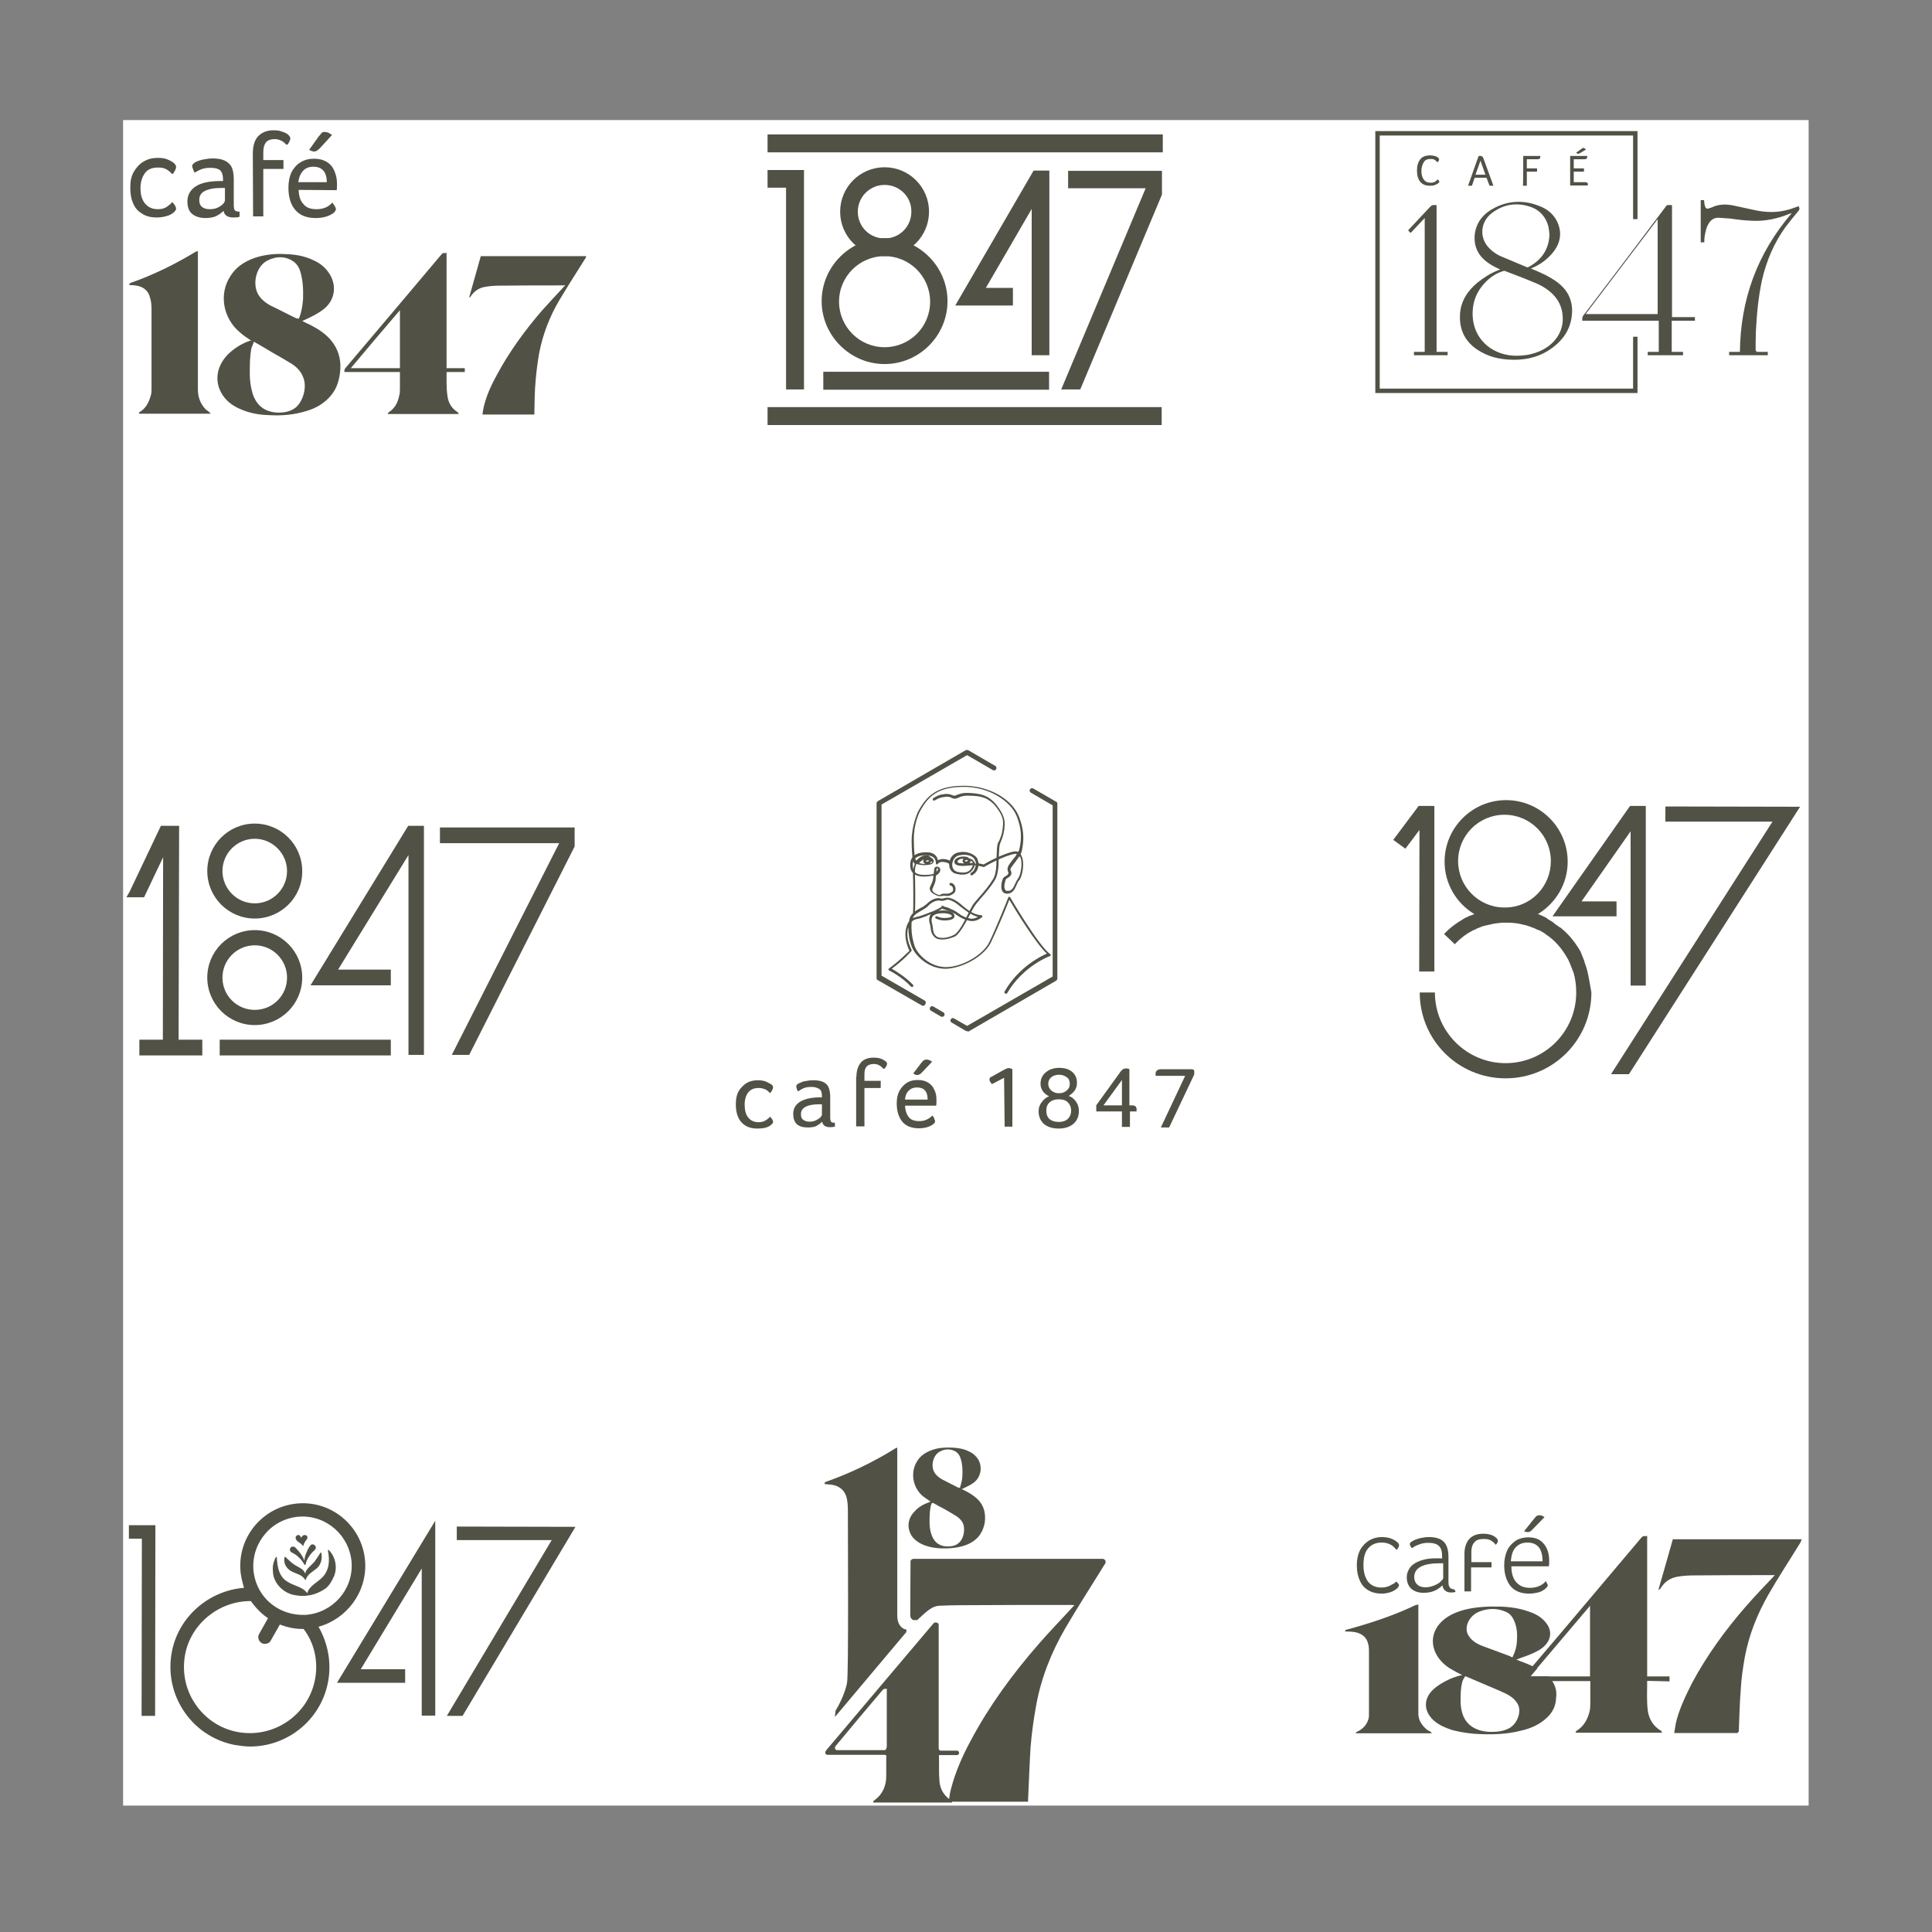 <?xml version="1.0" encoding="utf-8"?>
<!-- Generator: Adobe Illustrator 26.4.0, SVG Export Plug-In . SVG Version: 6.00 Build 0)  -->
<svg version="1.1" id="a" xmlns="http://www.w3.org/2000/svg" xmlns:xlink="http://www.w3.org/1999/xlink" x="0px" y="0px"
	 viewBox="0 0 700 700" style="enable-background:new 0 0 700 700;" xml:space="preserve">
<rect x="0" y="0" width="700" height="700" fill="#808080" stroke="none"/>
<style type="text/css">
	.st0{fill:#FFFFFF;}
	.st1{fill:#525146;}
</style>
<rect x="44.6" y="43.5" class="st0" width="610.7" height="610.7"/>
<g>
	<path class="st1" d="M585.7,332.1v-5.5H573l17.8-25.4v55.9h5.5V292h-5.7L562.5,332h23.2V332.1z M514.2,352h5.5v-60h-5.7l-9.2,12.3
		l4.4,3.2l5.1-6.8L514.2,352L514.2,352z M575,351.3C575,351.3,574.9,351.3,575,351.3c-0.3-0.9-0.6-1.9-0.9-2.7
		c0-0.1-0.1-0.2-0.1-0.5c-0.3-0.7-0.6-1.5-0.9-2.2c-0.1-0.2-0.2-0.6-0.3-0.8c-0.3-0.6-0.6-1.2-0.9-1.6c-0.3-0.5-0.7-1-1-1.5
		c-0.2-0.2-0.3-0.6-0.6-0.8c-0.5-0.7-1-1.3-1.6-2c-0.1-0.1-0.2-0.2-0.3-0.3c-0.5-0.6-1-1-1.5-1.5c-0.2-0.2-0.5-0.5-0.7-0.6
		c-0.3-0.3-0.7-0.7-1.2-0.9c-0.5-0.3-0.9-0.7-1.4-1c-0.2-0.2-0.5-0.3-0.7-0.6c-0.7-0.5-1.4-0.9-2.1-1.3c-0.1,0-0.2-0.1-0.2-0.2
		c0,0-0.1,0-0.1-0.1c-0.8-0.5-1.6-0.8-2.4-1.2c-0.1,0-0.2-0.1-0.3-0.1c-0.2-0.1-0.3-0.1-0.6-0.2c6.4-3.9,10.8-10.9,10.8-19
		c0-12.3-10-22.3-22.3-22.3c-12.3,0-22.3,10-22.3,22.3c0,8,4.3,15.1,10.8,19c-0.2,0.1-0.6,0.2-0.8,0.3c-0.2,0.1-0.3,0.2-0.6,0.2
		c-0.5,0.2-0.8,0.3-1.3,0.6c-0.2,0.1-0.5,0.2-0.7,0.3c-0.2,0.1-0.6,0.3-0.8,0.5l0,0c-2.6,1.5-4.8,3.2-6.8,5.3l3.9,3.7
		c1.9-2,3.9-3.6,6.4-4.9c0.1-0.1,0.3-0.2,0.5-0.2c0.3-0.2,0.7-0.3,1.2-0.6c0.1-0.1,0.2-0.1,0.5-0.2c0.3-0.1,0.8-0.3,1.2-0.5
		c0.1,0,0.2-0.1,0.3-0.1c0.3-0.1,0.8-0.2,1.2-0.3c0.1,0,0.3-0.1,0.5-0.1c0.7-0.2,1.5-0.3,2.2-0.5c0.2,0,0.3-0.1,0.6-0.1
		c0.6-0.1,1-0.1,1.6-0.2c0.2,0,0.5,0,0.8-0.1c0.5,0,0.9,0,1.4,0c0.1,0,0.2,0,0.3,0s0.2,0,0.3,0c0.7,0,1.5,0,2.2,0.1l0,0
		c1.6,0.1,3.2,0.5,4.8,0.9c0.1,0,0.2,0,0.2,0.1c0.6,0.2,1.2,0.3,1.7,0.6c0.2,0.1,0.5,0.1,0.7,0.2c0.5,0.2,0.9,0.5,1.5,0.7
		c0.2,0.1,0.5,0.2,0.8,0.3c0.6,0.3,1.2,0.7,1.7,1c0.1,0.1,0.2,0.1,0.2,0.2c3.4,2.2,6,5.2,8,8.8c0.1,0.1,0.1,0.2,0.2,0.3
		c0.2,0.5,0.5,1,0.7,1.5c0.1,0.2,0.2,0.6,0.3,0.8c0.1,0.3,0.3,0.8,0.5,1.2c0.1,0.5,0.3,0.8,0.5,1.3c0.7,2.3,1,4.8,1,7.3
		c0,14.2-11.5,25.6-25.6,25.6s-25.6-11.5-25.6-25.6h-5.5c0,17.2,13.9,31.1,31.1,31.1s31.1-13.9,31.1-31.1
		C576.1,356.9,575.7,354.1,575,351.3L575,351.3L575,351.3z M545.9,328.8c-0.2,0-0.5,0-0.6,0h-0.1c-0.1,0-0.3,0-0.5,0
		c-9.1-0.2-16.4-7.7-16.4-16.8c0-9.3,7.5-16.8,16.8-16.8c9.3,0,16.8,7.5,16.8,16.8C561.9,321.1,554.8,328.5,545.9,328.8L545.9,328.8
		z M603.4,292.2v5.5h38.8l-58.5,91.5h6.5l62-96.9L603.4,292.2L603.4,292.2z"/>
</g>
<g>
	<rect x="79.6" y="376.7" class="st1" width="62" height="5.7"/>
	<rect x="50.5" y="376.7" class="st1" width="22.8" height="5.7"/>
	<path class="st1" d="M92.3,371.4c-9.5,0-17.2-7.7-17.2-17.2s7.7-17.2,17.2-17.2s17.2,7.7,17.2,17.2S101.8,371.4,92.3,371.4z
		 M92.3,342.5c-6.4,0-11.7,5.2-11.7,11.7s5.2,11.7,11.7,11.7s11.7-5.2,11.7-11.7S98.7,342.5,92.3,342.5z"/>
	<path class="st1" d="M92.3,332.8c-9.5,0-17.2-7.7-17.2-17.2c0-9.5,7.7-17.2,17.2-17.2s17.2,7.7,17.2,17.2
		C109.6,325.1,101.8,332.8,92.3,332.8z M92.3,303.9c-6.4,0-11.7,5.2-11.7,11.7c0,6.4,5.2,11.7,11.7,11.7S104,322,104,315.6
		C104,309.2,98.7,303.9,92.3,303.9z"/>
	<polygon class="st1" points="58.3,299.2 47,323 45.8,325.1 52.2,325.1 59.1,310.6 59,381.2 64.7,381.2 64.9,299.2 	"/>
	<polygon class="st1" points="163.7,382.2 170,382.2 208.2,306.7 208.2,299.8 159.4,299.8 159.4,305.5 202.6,305.5 	"/>
	<polygon class="st1" points="141.6,351.3 122.5,351.3 148,309.8 148,382.2 153.6,382.2 153.6,299.2 147.9,299.2 112.5,357 
		141.6,357 	"/>
</g>
<g>
	<g>
		<g>
			<path class="st1" d="M278.9,396c-0.6-0.7-1.2-1.2-1.9-1.4c-0.7-0.3-1.4-0.4-2.2-0.4c-1.7,0-2.9,0.6-3.7,1.6
				c-0.8,1-1.3,2.6-1.3,4.4c0,2,0.4,3.6,1.3,4.7c0.9,1.1,2.1,1.7,3.8,1.7c1.1,0,2.1-0.3,3-1c0.4-0.3,0.9-0.7,1.1-1
				c0.8,0.8,1.1,1.4,1.1,1.9c0,0.3-0.2,0.7-0.8,1.1c-0.4,0.4-1.2,0.8-2,1c-0.8,0.2-1.9,0.3-2.9,0.3c-1.6,0-3-0.3-4.2-1
				c-1.2-0.7-2.1-1.7-2.7-3c-0.6-1.3-0.9-2.9-0.9-4.8s0.3-3.4,1-4.7c0.7-1.2,1.7-2.2,2.9-3c1.2-0.7,2.6-1,4-1c1,0,2,0.1,2.8,0.4
				c0.8,0.3,1.4,0.7,2,1s0.8,0.8,0.8,1.2s-0.3,1.1-0.9,1.9L278.9,396L278.9,396z"/>
			<path class="st1" d="M289.1,395.5c-0.2-0.3-0.3-0.7-0.4-1c-0.1-0.3-0.2-0.7-0.2-0.9c0-0.4,0.3-0.8,1-1.1c0.7-0.3,1.4-0.7,2.3-0.8
				c1-0.2,1.9-0.3,2.8-0.3c2.2,0,3.8,0.4,4.8,1.4c1,0.9,1.4,2.6,1.4,4.8v6.9c0,0.7,0,1.1,0.1,1.4c0.1,0.3,0.2,0.6,0.4,0.7
				s0.6,0.2,1.2,0.2v1.4c-0.4,0.1-1.1,0.2-1.7,0.2c-1.8,0-2.7-0.7-2.9-2c-0.8,0.8-1.6,1.3-2.4,1.7c-0.9,0.3-1.8,0.4-2.9,0.4
				c-1.7,0-3-0.4-3.9-1.2c-0.9-0.9-1.3-2.1-1.3-3.7c0-1.9,0.8-3.3,2.3-4.3s3.8-1.6,6.7-1.7c0.7,0,1.2,0,1.4,0v-0.6
				c0-1.2-0.3-2-0.9-2.4c-0.6-0.4-1.6-0.8-2.8-0.8c-0.9,0-1.8,0.1-2.4,0.3c-0.8,0.2-1.6,0.7-2.3,1.2H289.1L289.1,395.5z
				 M297.8,400.1h-1c-2.1,0-3.8,0.3-4.9,0.9s-1.7,1.4-1.7,2.7c0,0.9,0.2,1.6,0.8,2c0.6,0.4,1.2,0.7,2.2,0.7c0.8,0,1.6-0.1,2.2-0.4
				c0.7-0.3,1.3-0.7,1.7-1c0.4-0.4,0.7-0.8,0.7-1.1L297.8,400.1L297.8,400.1z"/>
			<path class="st1" d="M310.3,390.1c0-2.2,0.6-3.9,1.6-5.1c1-1.2,2.6-1.8,4.6-1.8c0.9,0,1.8,0.1,2.4,0.3c0.8,0.2,1.3,0.6,1.8,0.9
				s0.7,0.8,0.7,1c0,0.4-0.3,1.1-0.9,1.8H320c-0.9-1.1-2-1.7-3.4-1.7c-1.1,0-2,0.3-2.6,0.9c-0.6,0.7-0.8,1.6-0.8,2.9v2.3h5.9v2.6
				h-5.9v13.9h-3v-18H310.3z"/>
			<path class="st1" d="M327.9,400.6c0.1,1.8,0.6,3.2,1.4,4.2s2.1,1.4,3.8,1.4c1.9,0,3.4-0.7,4.7-2c0.3,0.3,0.6,0.7,0.7,1.1
				c0.1,0.4,0.3,0.7,0.3,0.9c0,0.4-0.2,0.8-0.8,1.2c-1.2,0.9-3,1.4-5.1,1.4c-2.6,0-4.6-0.8-5.9-2.3s-2.1-3.8-2.1-6.7
				c0-1.8,0.3-3.3,1-4.6c0.7-1.2,1.6-2.2,2.7-2.9c1.1-0.7,2.4-1,3.9-1s2.7,0.3,3.7,0.9s1.8,1.4,2.3,2.6c0.6,1.1,0.8,2.3,0.8,3.8
				c0,0.9,0,1.6-0.1,2L327.9,400.6L327.9,400.6z M336.1,398.4c0-3-1.3-4.4-3.9-4.4c-1.2,0-2.2,0.4-3,1.2c-0.8,0.8-1.2,1.9-1.3,3.2
				H336.1z M333.8,385.1c0.3-0.4,0.7-0.8,1-1c0.2-0.1,0.6-0.2,0.9-0.2s0.7,0.1,1,0.2c0.3,0.1,0.7,0.3,1,0.6l-3.6,3.8
				c-0.6,0.7-1.2,1-1.8,1c-0.4,0-1-0.2-1.4-0.6L333.8,385.1L333.8,385.1z"/>
			<path class="st1" d="M363.8,390.5l-4.4,2.3c-0.6-0.7-0.9-1.2-0.9-1.7c0-0.2,0.1-0.4,0.2-0.6s0.3-0.3,0.6-0.4l4.1-2.3
				c0.8-0.4,1.4-0.8,2-0.8c0.2,0,0.6,0,0.8,0.1c0.2,0.1,0.4,0.2,0.6,0.3v20.8h-2.8L363.8,390.5L363.8,390.5z"/>
			<path class="st1" d="M377.8,395.3c-0.6-0.9-0.8-1.8-0.8-2.7c0-1.1,0.3-2.1,0.9-3s1.4-1.4,2.4-2c1-0.4,2.1-0.7,3.3-0.7
				c2,0,3.6,0.4,4.8,1.4c1.2,1,1.8,2.3,1.8,4c0,1-0.2,1.9-0.8,2.8c-0.6,0.8-1.3,1.4-2.2,2c1.1,0.3,2,1.1,2.7,2.1s1,2.1,1,3.3
				c0,2-0.7,3.6-2,4.7c-1.3,1.1-3.1,1.7-5.3,1.7c-2.3,0-4.1-0.6-5.4-1.7c-1.2-1.1-1.9-2.6-1.9-4.6c0-1.1,0.3-2.2,1.1-3.2
				c0.7-1,1.6-1.8,2.7-2.2C379.1,396.7,378.3,396.1,377.8,395.3L377.8,395.3z M380.3,405.5c0.9,0.7,2,1,3.3,1c1.3,0,2.4-0.3,3.3-1.1
				c0.8-0.8,1.2-1.8,1.2-3c0-1.2-0.4-2.2-1.2-3c-0.8-0.8-1.9-1.1-3.3-1.1c-1.3,0-2.4,0.3-3.3,1.1c-0.9,0.8-1.2,1.8-1.2,3
				C379.1,403.9,379.6,404.9,380.3,405.5L380.3,405.5z M380.9,395.1c0.8,0.7,1.7,1,2.8,1s2-0.3,2.8-1c0.8-0.7,1.1-1.4,1.1-2.4
				c0-1-0.3-1.9-1.1-2.4c-0.8-0.6-1.7-0.9-2.8-0.9s-2.1,0.3-2.8,0.9s-1.1,1.4-1.1,2.4C379.8,393.5,380.1,394.4,380.9,395.1
				L380.9,395.1z"/>
			<path class="st1" d="M397.1,400.6l8.6-11.9c0.4-0.7,0.9-1.1,1.2-1.3c0.3-0.2,0.7-0.3,1.1-0.3s0.9,0.1,1.2,0.3v13.1h1
				c1,0,1.6,0.4,1.6,1.4c0,0.1,0,0.2,0,0.3c0,0.1,0,0.2,0,0.3v0.1v0.1h-2.4v5.6h-2.9v-5.6h-9.3V400.6L397.1,400.6z M406.5,400.5
				v-9.2l-6.7,9.2H406.5z"/>
			<path class="st1" d="M429.4,389.8h-10.7v-0.1v-0.1c0-0.1,0-0.3,0-0.6c0-0.6,0.2-1,0.6-1.2c0.3-0.3,0.8-0.4,1.4-0.4h10.8
				c0.4,0,0.8,0.1,1,0.2c0.2,0.1,0.2,0.4,0.2,0.9v0.8l-9.1,19.2h-3L429.4,389.8L429.4,389.8z"/>
		</g>
		<path class="st1" d="M331.2,331L331.2,331c-0.3,0-0.4-0.2-0.4-0.4c0.2-1.8,0.1-11.3,0-13.3c-0.1-2.1,0.4-3.6,0.4-3.6s0,0,0-0.1
			c0.1-0.2,0.2-0.4,0.3-0.6c-0.3-0.2-0.6-0.6-0.6-0.9l0,0c-0.3-0.2-0.4-0.7-0.3-1.4c0-0.3-0.3-2.8-0.3-5.9c0-5.9,2.2-10.3,2.2-10.5
			c3.2-6,6.9-9.5,16.3-9.6c4.6-0.1,9.2,1.1,13.1,3.3c3.6,2.1,6.2,5,7.3,7.9c1.7,4.4,2,8,1,12.5c-0.1,0.3-0.2,0.7-0.4,1.1
			c0.1,0.1,0.2,0.3,0.3,0.6c1.3,2.4,0.3,7.6-0.8,8.8c-0.4,0.4-0.7,1.1-1,1.8c-0.6,1.4-1.3,3-3.3,3.1c-1,0-1.6-0.4-1.8-0.9
			c-0.9-1.3-0.1-4,0.2-4.6c0.2-0.4,0.7-0.7,1-0.9c0.3-0.2,0.7-0.3,0.9-0.8c0.1-0.2,0.1-0.3,0-0.7c-0.2-0.3-0.4-0.9-0.1-1.8
			c0.2-0.7,1-1.6,1.8-2.7c0.6-0.7,1.1-1.3,1.4-2c-0.2-0.1-0.6-0.1-0.9,0c-4,0.7-10.8,4.6-10.9,4.7c-0.1,0.1-0.2,0.1-0.3,0
			c0,0-0.8-0.2-1.8-0.4c0,0.2-0.1,0.3-0.1,0.6c-0.3,1.2-1,2.1-2.1,2.8c-0.2,0.1-0.4,0-0.7-0.1c-0.1-0.2,0-0.4,0.1-0.7
			c0.9-0.4,1.4-1.2,1.7-2.2c0-0.2,0.1-0.3,0.1-0.6c-0.1,0-0.2,0-0.3-0.1c0,0.2-0.1,0.4-0.2,0.7c0,0.1-0.1,0.1-0.1,0.2
			c-0.6,1.1-1.9,3.4-6.4,2.3c-1.6-0.3-2.6-1.7-2.6-3.4c0-1.8,1.1-3.9,3.2-4.3c3.2-0.8,5.9,0.6,6.9,2c0.2,0.4,0.4,1.1,0.6,1.9
			c0.8,0.2,1.4,0.3,1.8,0.4c1.1-0.7,7.2-4,11-4.7c0.6-0.1,1.1,0,1.6,0.1c0.1-0.2,0.2-0.6,0.3-0.8c1-4.3,0.8-7.6-0.9-12
			c-2-5.3-9.9-10.9-19.6-10.7c-9,0.1-12.5,3.3-15.6,9.1c0,0-2.2,4.3-2.1,10.1c0,3.2,0.3,5.8,0.3,5.8v0.1c0,0.4,0,0.6,0,0.7h0.1
			c0.1,0.1,0.2,0.2,0.2,0.3c0,0.2,0.1,0.4,0.3,0.6c1-1.1,2.3-2,3.8-1.9c0.7,0.1,1.1,0.3,1.3,0.7c0.7,0.3,1.2,0.8,1.2,1.3
			c0,0.3,0,1-1.2,1.3c-1.7,0.4-3.7,0.3-5-0.2c-0.1,0.2-0.2,0.3-0.3,0.6c-0.1,0.2-0.4,1.4-0.3,3.2c0.1,2,0.2,11.6,0,13.5
			C331.6,330.9,331.4,331,331.2,331L331.2,331z M369.3,310.3c-0.4,0.7-1,1.3-1.4,2c-0.8,0.9-1.4,1.9-1.7,2.3c-0.2,0.6-0.1,0.8,0.1,1
			c0.1,0.3,0.3,0.8,0,1.4c-0.3,0.6-0.9,0.9-1.2,1.1c-0.3,0.2-0.6,0.3-0.7,0.6c-0.2,0.6-0.9,2.7-0.2,3.7c0.1,0.2,0.3,0.4,1,0.4
			c1.4,0,2-1.2,2.6-2.6c0.3-0.7,0.7-1.4,1.1-2c0.9-1,1.8-5.8,0.7-7.8C369.5,310.5,369.3,310.3,369.3,310.3L369.3,310.3z
			 M349.3,309.7c-0.6,0-1.1,0.1-1.7,0.2c-1.7,0.3-2.6,2-2.6,3.4c0,1.3,0.7,2.3,1.9,2.6c4,0.9,4.9-0.9,5.4-1.9c0-0.1,0.1-0.1,0.1-0.2
			c0.1-0.1,0.1-0.2,0.1-0.3c-0.1,0-0.1,0-0.2,0c-0.2,0-0.7,0-1.1,0.1c-2.1,0.2-5.1,0.4-5.4-1.1c-0.1-0.4,0.1-0.9,0.4-1.2
			c0.3-0.3,1.4-1.2,3.8-0.9c0.4,0.1,0.8,0.2,1.1,0.6c0.3,0.1,0.7,0.2,0.9,0.3c0.7,0.4,1.1,1,1.3,1.6c0.1,0,0.2,0,0.3,0.1
			c0-0.6-0.2-1-0.3-1.2C352.9,310.5,351.3,309.7,349.3,309.7L349.3,309.7z M333,312.7c0.7,0.2,1.6,0.4,2.4,0.3
			c-0.7-0.1-0.9-0.7-0.9-1.1c0-0.2,0.1-0.4,0.2-0.6C334.2,311.7,333.5,312.1,333,312.7z M337.4,312.1c0,0.1-0.1,0.2-0.2,0.3
			c-0.1,0.1-0.3,0.3-0.4,0.4c0.1,0,0.2-0.1,0.4-0.1c0.4-0.1,0.6-0.2,0.6-0.3C337.7,312.3,337.7,312.2,337.4,312.1L337.4,312.1z
			 M349.1,311.1c-1,0-1.7,0.3-2,0.7c-0.1,0.1-0.2,0.3-0.2,0.4c0.1,0.6,1.3,0.6,2.4,0.6c-0.2-0.2-0.4-0.4-0.6-0.8
			C348.8,311.7,348.9,311.3,349.1,311.1z M351.7,311.8c0,0.3-0.2,0.7-0.4,0.9h0.1c0.6,0,0.9-0.1,1.2-0.1c-0.2-0.3-0.6-0.6-0.8-0.7
			C351.8,311.9,351.7,311.9,351.7,311.8L351.7,311.8z M336.1,311.7c-0.3,0-0.6,0.2-0.6,0.4c0,0,0,0.1,0.1,0.1c0.3,0,0.7,0,0.9-0.2
			c0-0.1,0.1-0.1,0.1-0.2C336.5,311.7,336.3,311.7,336.1,311.7L336.1,311.7L336.1,311.7z M350.4,311.6c-0.2,0-0.6,0-0.7,0.1
			c-0.1,0-0.1,0.1-0.1,0.2s0.2,0.2,0.3,0.2c0.2,0.1,0.4,0,0.6-0.1c0.1-0.1,0.2-0.3,0.2-0.4C350.7,311.6,350.5,311.6,350.4,311.6z
			 M331.3,311.3L331.3,311.3L331.3,311.3z"/>
		<path class="st1" d="M341.4,340.4c-1.2,0-2.2-0.2-2.9-1c-1-1-1.2-2.1-1.3-3.2c-0.1-0.6-0.1-1-0.3-1.4c-0.4-1.3-0.3-2.3,0.1-3.2
			c0.7-1,1.9-1.6,3.8-1.7c3.4-0.3,4.9,0.9,5,1.8c0,0.3,0,0.7-0.2,0.9c-0.7,0.8-2.4,0.9-3.4,0.9c-1.9,0-3-0.7-3.1-0.7
			c-0.2-0.1-0.3-0.4-0.2-0.6c0.1-0.2,0.4-0.3,0.6-0.2c0,0,1,0.6,2.7,0.6c1.3,0,2.4-0.2,2.7-0.6c0-0.1,0.1-0.1,0-0.1
			c0-0.3-1.1-1.2-4-1c-1.6,0.1-2.7,0.6-3.1,1.3c-0.3,0.6-0.4,1.3-0.1,2.4c0.2,0.6,0.2,1.1,0.3,1.7c0.1,1,0.2,1.9,1.1,2.8
			c1.2,1.2,4.4,0.8,6.6-0.4c1.7-0.9,3.8-5,5.3-8.1c0.3-0.8,0.8-1.4,1.1-2.1c0.4-0.9,1.6-2.2,2.9-3.7c1.7-1.9,3.4-4,4.7-6.1
			c0.8-1.2,1.2-3.1,1.3-5.2l0,0c0-0.2,0-0.6,0-0.9c0.1-2.8,0.2-5.8,0.4-6.6c0.1-0.3,0.2-0.8,0.6-1.3c0.4-1,1-2.3,1.2-3.9
			c0-0.2,0-0.4,0.1-0.7c0.2-2.1,0.6-3.9-2.3-7.6c-3-3.9-6.2-4.1-9.6-4.2h-0.4c-1.9-0.1-2.9,0.3-3.7,0.7c-0.8,0.3-1.3,0.6-2.2,0.2
			c-1.2-0.6-1.8-0.7-3.8-0.3c-1.2,0.2-2.6,1.1-2.6,1.1c-0.2,0.1-0.4,0.1-0.7-0.1c-0.1-0.2-0.1-0.4,0.1-0.7c0.1,0,1.4-1,2.9-1.3
			c2.1-0.4,2.8-0.3,4.3,0.3c0.4,0.2,0.8,0.1,1.4-0.2c0.9-0.3,2-0.8,4.1-0.7h0.3c3.4,0.2,7,0.4,10.2,4.7c3.1,4,2.8,6.1,2.6,8.2
			c0,0.2,0,0.4-0.1,0.7c-0.2,1.7-0.8,3.1-1.2,4.1c-0.2,0.4-0.3,0.9-0.4,1.1c-0.2,0.8-0.3,4.6-0.4,6.3c0,0.4,0,0.8,0,1l0,0
			c-0.1,1.3-0.3,3.8-1.4,5.6c-1.3,2.1-3.1,4.3-4.8,6.2c-1.2,1.4-2.3,2.7-2.8,3.6c-0.3,0.6-0.7,1.3-1.1,2c-1.7,3.3-3.8,7.4-5.7,8.5
			C344.9,339.8,343.1,340.4,341.4,340.4L341.4,340.4z"/>
		<path class="st1" d="M364.3,360c-0.1,0-0.1,0-0.2-0.1c-0.2-0.1-0.3-0.4-0.1-0.7c5.1-8.8,13-12.7,15.3-13.7
			c-4-3.6-11.6-16.1-13.6-19.5c-1.2,3.1-4.9,11.9-6.7,15.5c-2.3,4.8-9.9,9.2-16.1,9.5c-6.2,0.2-11.3-4.6-12.6-8.1
			c-0.9-2.4-1.2-4.6-1.2-7c-0.6,1.9-0.6,4.7,1.2,8.3c0.1,0.1,0,0.3-0.1,0.4s-2.4,2.9-7.1,6.4c1.4,0.8,4.8,2.8,7.7,5.8
			c0.2,0.2,0.1,0.4,0,0.7c-0.2,0.2-0.4,0.1-0.7,0c-3.4-3.7-8-5.9-8-5.9c-0.1-0.1-0.2-0.2-0.2-0.3c0-0.1,0-0.3,0.2-0.4
			c4.2-3.1,6.7-5.8,7.4-6.4c-2.4-5.3-1.4-8.8-0.1-10.8c0.2-2.4,2.2-3.7,4.1-4.7c0.9-0.4,1.7-1,2.2-1.4c1.7-1.8,3.9-2.6,5.4-2
			c0.4,0,0.8-0.1,1.1-0.2c0.9-0.2,1.6-0.3,3.2,0.4c1.2,0.6,2.3,1.4,3.4,2.4c1.9,1.6,4,3.2,6.7,3.4c0.2,0,0.3,0.1,0.4,0.3
			c0.1,0.2,0,0.3-0.1,0.4c-0.1,0.1-2.1,1.9-4.6,1.3c-2-0.4-3.1-1.1-4.3-1.9c-0.8-0.6-1.6-1-2.6-1.4c-0.9-0.3-1.4-0.6-1.9-0.7
			c-0.2-0.1-0.4-0.1-0.7-0.2c-0.1-0.1-0.2-0.1-0.3-0.2c-0.6,0.4-2.2,1.3-3.7,1.9c-0.7,0.2-1.3,0.4-2,0.8c-1.2,0.4-2.3,0.9-3.2,1
			c-1.1,0.2-1.8,0.6-2.2,1.1c-0.2,3.3,0.1,5.7,1.1,8.8c1.1,3.2,5.9,7.8,11.7,7.6c5.9-0.2,13.2-4.6,15.3-9c2-4,6.4-14.8,6.9-16.2
			c0.1-0.2,0.2-0.3,0.3-0.3c0.2,0,0.3,0.1,0.4,0.2c0.1,0.2,10.3,17.6,14.5,20.6c0.1,0.1,0.2,0.2,0.2,0.4c0,0.1-0.1,0.3-0.3,0.3
			c-0.1,0-9.8,3.6-15.6,13.6C364.6,360,364.4,360,364.3,360L364.3,360z M341.2,328.1c0.2,0,0.4,0.1,0.6,0.2l0.1,0.1
			c0.2,0.1,0.3,0.1,0.7,0.2c0.4,0.1,1.1,0.3,2,0.8c1.1,0.4,2,1,2.8,1.6c1.1,0.8,2.1,1.4,4,1.8c1.1,0.2,2.1-0.1,2.9-0.6
			c-2.3-0.6-4.2-2.1-5.9-3.4c-1.1-0.9-2.2-1.8-3.3-2.3c-1.4-0.7-1.9-0.6-2.7-0.3c-0.3,0.1-0.8,0.2-1.3,0.2c-0.1,0-0.1,0-0.2,0
			c-1-0.4-3,0.1-4.6,1.8c-0.6,0.7-1.4,1.1-2.4,1.7c-1.3,0.8-2.7,1.4-3.2,2.8c0.6-0.3,1.2-0.4,1.8-0.6c0.8-0.1,1.9-0.6,3.1-1
			c0.7-0.2,1.3-0.6,2.1-0.8c1.6-0.6,3.2-1.6,3.6-1.8C341,328.1,341.1,328.1,341.2,328.1z"/>
		<path class="st1" d="M340.4,324.7c-0.6,0-1.1-0.3-1.7-0.6c-0.1-0.1-0.2-0.1-0.4-0.2c-1.2-0.7-1.8-1.8-1.2-2.8
			c0.3-0.7,0.9-1.8,1-2.8c0-0.1,0-0.6,0.1-1.1c-1.3,0.3-2.8,0.4-3.3,0.4c-2,0-3.2-0.4-4.1-1.3c-0.8-0.8-1.1-1.9-1-3.3
			c0.1-2.8,2.3-4.3,6.1-4.2c1.3,0,2.4,0.4,3.1,1.2c0.4,0.4,0.7,1,0.8,1.7c0.3-0.2,0.8-0.3,1.2-0.4c1-0.2,2.6,0.1,3.3,0.7
			c0.3,0.2,0.6,0.6,0.6,0.9c0,0.2-0.1,0.4-0.3,0.6c-0.2,0-0.4-0.1-0.6-0.3c0-0.1-0.1-0.2-0.2-0.3c-0.6-0.4-1.9-0.7-2.7-0.6
			c-0.9,0.1-1.4,0.8-1.4,0.8c-0.1,0.1-0.3,0.1-0.4,0.1c-0.2-0.1-0.2-0.2-0.2-0.4c0-0.8-0.2-1.3-0.6-1.9c-0.6-0.6-1.4-0.9-2.6-1
			c-1.9-0.1-5.1,0.2-5.2,3.3c0,1.2,0.2,2.1,0.8,2.8c0.7,0.7,1.8,1,3.4,1c1.3,0,2.6-0.1,3.4-0.4c0.1-0.7,0.1-1.3,0.2-1.8
			c0.1-0.4,0.4-0.8,0.9-0.8s1,0.2,1.2,0.7c0.1,0.2,0.3,1-0.6,1.9c-0.2,0.2-0.6,0.4-0.9,0.7c-0.1,0.8-0.1,1.4-0.1,1.6l0,0
			c-0.2,1.1-0.8,2.3-1.1,3c-0.3,0.7,0.1,1.3,0.8,1.7c0.1,0.1,0.2,0.1,0.4,0.2c0.8,0.4,1.2,0.7,1.7,0.3c0.7-0.4,1.3-0.3,1.9-0.3
			c0.1,0,0.2,0,0.3,0c0.4,0,1.1,0,2-0.7c0.3-0.2,0.4-0.7,0.3-1.2c0-0.2-0.2-0.9-1-1.1c-0.2-0.1-0.3-0.3-0.3-0.6
			c0-0.2,0.3-0.3,0.6-0.3c0.9,0.2,1.4,0.9,1.6,1.8c0.1,0.9-0.1,1.7-0.8,2.1c-0.9,0.7-1.7,0.9-2.6,0.8c-0.1,0-0.2,0-0.3,0
			c-0.4-0.1-0.9-0.1-1.2,0.1C341.1,324.6,340.8,324.7,340.4,324.7L340.4,324.7z M339.5,314.6L339.5,314.6c0,0-0.1,0-0.1,0.1
			c-0.1,0.3-0.1,0.7-0.1,1.1c0.1,0,0.1-0.1,0.2-0.2c0.3-0.3,0.4-0.7,0.3-0.9C339.8,314.6,339.7,314.6,339.5,314.6L339.5,314.6z"/>
		<path class="st1" d="M334.4,364.4c-0.1,0-0.3,0-0.4-0.1l-16-9.2c-0.3-0.1-0.4-0.4-0.4-0.8v-63.2c0-0.3,0.2-0.7,0.4-0.8l31.9-18.5
			c0.3-0.1,0.7-0.1,0.9,0l9.8,5.7c0.4,0.2,0.6,0.8,0.3,1.2c-0.2,0.4-0.8,0.6-1.2,0.3l-9.3-5.4l-31,17.9v62l15.6,9
			c0.4,0.2,0.6,0.8,0.3,1.2C335.1,364.3,334.8,364.4,334.4,364.4L334.4,364.4z"/>
		<path class="st1" d="M350.3,373.6c-0.1,0-0.3,0-0.4-0.1l-5.1-3c-0.4-0.2-0.6-0.8-0.3-1.2c0.2-0.4,0.8-0.6,1.2-0.3l4.7,2.7l31-17.9
			v-62l-7.9-4.6c-0.4-0.2-0.6-0.8-0.3-1.2c0.2-0.4,0.8-0.6,1.2-0.3l8.3,4.8c0.3,0.1,0.4,0.4,0.4,0.8v63.2c0,0.3-0.2,0.7-0.4,0.8
			l-31.9,18.5C350.7,373.6,350.5,373.6,350.3,373.6L350.3,373.6z"/>
		<path class="st1" d="M341.3,368.4c-0.1,0-0.3,0-0.4-0.1l-3.6-2.1c-0.4-0.2-0.6-0.8-0.3-1.2c0.2-0.4,0.8-0.6,1.2-0.3l3.6,2.1
			c0.4,0.2,0.6,0.8,0.3,1.2C342,368.3,341.7,368.4,341.3,368.4z"/>
	</g>
</g>
<g>
	<g>
		<path class="st1" d="M513.9,581.3v0.7c0,13,0,25.9,0,38.9c0,2.1,1,4,3,5.7c0.4,0.4,1,0.5,1.3,0.8c0.2,0.1,0.4,0.2,0.5,0.5
			l-0.1,0.1h-27.4c0.1-0.2,0.1-0.4,0.4-0.5c2.4-1.1,3.6-2.7,4.2-4.6c0.2-0.6,0.2-1.3,0.2-1.9c0-7.6,0-15.2,0-22.9
			c0-1.1-0.1-2.1-0.5-3.2c-0.7-2.1-2.7-3.5-5.8-3.7c-0.7,0-1.4-0.1-2.3-0.1c-0.1-0.4,0-0.5,0.4-0.6c8.8-2.4,17.3-5.2,25.2-9
			C513.3,581.6,513.5,581.4,513.9,581.3L513.9,581.3z"/>
		<path class="st1" d="M629.6,627.9h-23c0.2-1.2,0.4-2.4,0.6-3.6c1.2-5.1,3.5-9.8,5.8-14.4c5.4-10.1,12.1-19.3,19.6-27.9
			c3.2-3.7,6.5-7.1,9.9-10.7c0.1-0.2,0.4-0.4,0.6-0.6c-0.4,0-0.6,0-0.8,0c-9.4,0-18.9,0-28.3,0.1c-1.9,0-3.9,0.1-5.8,0.4
			c-2.9,0.4-5,1.8-6.5,4.2c-0.1,0.2-0.5,0.5-0.6,0.6c-0.1,0-0.1-0.1-0.2-0.1c1.8-6.1,3.5-12.3,5.2-18.2h46.7
			c-0.2,0.6-0.4,1.1-0.6,1.4c-3.8,6.2-7.9,12.4-11.5,18.7c-4,7-7,14.5-8.5,22.5c-0.7,3.9-1.3,8-1.5,12c-0.4,5-0.5,10.1-0.7,15.1
			C629.7,627.6,629.6,627.7,629.6,627.9L629.6,627.9z"/>
		<g>
			<path class="st1" d="M505.9,573c0.6,0.6,1,1,1,1.4c0,0.2-0.2,0.6-0.7,1.1c-0.7,0.6-1.5,1.1-2.5,1.4s-2,0.5-3.1,0.5
				c-1.8,0-3.5-0.4-4.8-1.2c-1.4-0.8-2.4-1.9-3.1-3.5c-0.7-1.5-1.1-3.3-1.1-5.6c0-2.1,0.4-3.9,1.2-5.5c0.8-1.5,1.9-2.6,3.3-3.5
				c1.4-0.8,3-1.2,4.5-1.2c2.3,0,4.2,0.6,5.6,1.8c0.5,0.4,0.7,0.8,0.7,1.2c0,0.4-0.2,0.8-0.7,1.5h-0.4c-1.2-1.7-3-2.5-5.2-2.5
				c-2.1,0-3.7,0.7-4.9,2.1c-1.2,1.4-1.7,3.5-1.7,6c0,2.6,0.6,4.6,1.7,6.1c1.2,1.4,2.7,2.1,4.9,2.1c1.4,0,2.7-0.4,3.9-1.2
				C505.1,573.8,505.4,573.5,505.9,573L505.9,573z"/>
			<path class="st1" d="M527.4,576.8c-0.6,0.1-1.1,0.2-1.5,0.2c-1,0-1.7-0.2-2.3-0.7c-0.6-0.5-0.8-1.1-1-1.9c-1.9,1.9-4,2.7-6.8,2.7
				c-1.9,0-3.3-0.5-4.4-1.4c-1.1-1-1.7-2.4-1.7-4.2c0-1.4,0.5-2.7,1.3-3.7c0.8-1,2.1-1.8,3.8-2.4c1.7-0.6,3.6-0.8,5.7-0.8
				c0.4,0,0.6,0,1,0c0.4,0,0.6,0,1,0.1v-1c0-1.7-0.4-2.9-1.2-3.6c-0.7-0.7-2-1.1-3.7-1.1c-1.1,0-2.1,0.1-3.2,0.5
				c-1,0.4-1.9,0.7-2.6,1.3h-0.4c-0.4-0.6-0.6-1-0.6-1.4c0-0.4,0.4-0.7,1.1-1.1c0.7-0.4,1.5-0.7,2.6-1c1.1-0.2,2.1-0.4,3.2-0.4
				c2.5,0,4.3,0.6,5.4,1.7c1.1,1.1,1.7,2.9,1.7,5.5v8.3c0,0.8,0,1.4,0.1,1.9s0.4,0.8,0.6,1.1c0.2,0.2,0.8,0.4,1.5,0.5L527.4,576.8
				L527.4,576.8z M522.8,566.4c-0.1,0-0.4,0-0.5,0h-0.6c-6.2,0-9.3,1.7-9.3,5c0,1.2,0.4,2.1,1.1,2.7c0.7,0.7,1.7,1,3,1
				c1.1,0,2-0.2,3-0.6s1.8-0.8,2.4-1.4c0.6-0.6,1-1,1-1.3V566.4L522.8,566.4z"/>
			<path class="st1" d="M542,559.8c-0.5-0.7-1.2-1.3-1.9-1.7c-0.7-0.4-1.5-0.5-2.5-0.5c-1.3,0-2.3,0.2-3,0.8
				c-0.7,0.6-1.2,1.4-1.4,2.6c-0.1,0.5-0.1,1.1-0.1,1.8v3.2h7.3v1.9H533v8.7h-2.4v-13.1c0-0.8,0-1.5,0.1-2.1
				c0.6-3.8,2.9-5.7,6.7-5.7c2,0,3.6,0.5,4.6,1.4c0.5,0.4,0.7,0.8,0.7,1.2c0,0.1,0,0.4-0.1,0.5c-0.1,0.2-0.2,0.5-0.6,0.8H542V559.8z
				"/>
			<path class="st1" d="M560.8,574.4c0,0.4-0.4,0.8-1.1,1.4c-0.7,0.5-1.5,1-2.5,1.2s-2,0.4-3,0.4c-3,0-5.2-0.8-6.8-2.6
				c-1.5-1.8-2.4-4.4-2.4-7.7c0-2,0.4-3.8,1.1-5.4c0.7-1.5,1.8-2.6,3.1-3.5c1.3-0.8,2.9-1.2,4.5-1.2c2.4,0,4.3,0.7,5.6,2.3
				c1.3,1.5,2,3.6,2,6.1c0,0.7,0,1.4-0.1,2.1h-13.6c0,2.5,0.6,4.5,1.8,5.8s2.7,2,4.9,2c1.3,0,2.4-0.2,3.5-0.7s1.8-1.1,2.3-1.8
				C560.4,573.6,560.8,574.1,560.8,574.4L560.8,574.4z M558.9,565.7c0-4.5-1.8-6.8-5.5-6.8c-1.8,0-3.2,0.6-4.3,1.8
				c-1.1,1.2-1.5,2.9-1.7,5H558.9z M554.9,554.5c-0.4,0.4-0.8,0.6-1.4,0.6c-0.2,0-0.5,0-0.7-0.1c-0.2-0.1-0.5-0.1-0.6-0.2l3.6-4.5
				c0.5-0.6,0.8-1,1.1-1.1c0.2-0.1,0.5-0.2,0.8-0.2c0.6,0,1.3,0.2,1.9,0.7L554.9,554.5L554.9,554.5z"/>
		</g>
		<path class="st1" d="M561,607.4h-6.5c0.8-1,1.7-1.9,2.5-2.9c-1.4-0.7-3-1.4-4.5-2c-1-0.4-2-0.7-3.1-1.2c0.4-0.1,0.7-0.2,1-0.4
			c2.4-0.8,4.9-1.7,7-2.9c4.4-2.5,5.6-6.7,2.6-10.2c-1.4-1.8-3.6-3.1-6.1-3.9c-3.3-1.2-6.9-1.7-10.5-1.8c-4.3-0.1-8.5,0.1-12.6,1.1
			c-3.8,1-6.9,2.5-9.2,5.1c-4.4,5.1-2.7,12.1,3.7,16.2c1.4,0.8,3,1.7,4.5,2.4c-0.1,0-0.2,0.1-0.5,0.1c-3.3,0.8-6.3,2.3-8.9,4.2
			c-4.3,3.2-5,7.7-1.7,11.4c1.9,2.1,4.6,3.3,7.7,4.3c3.2,0.8,6.4,1.3,9.9,1.4c5,0.2,9.9,0,14.6-1.2c3.7-0.8,6.9-2.3,9.3-4.5
			c2.4-2.1,3.5-4.6,3.6-7.4C564.2,612.4,563.4,609.8,561,607.4L561,607.4z M536,583.9c3.1-1.2,6.3-1.3,9.4,0c1.8,0.7,2.6,2,3.2,3.3
			c1.1,2.5,1.2,5.1,1,7.6c-0.1,1.8-0.6,3.6-1.4,5.2c-0.1,0.1-0.1,0.4-0.2,0.5c-0.4-0.1-0.6-0.2-0.8-0.4c-3.3-1.2-6.7-2.5-10-3.7
			c-2.1-0.8-3.9-1.9-5-3.6C530.2,590,532,585.5,536,583.9z M547.1,626c-2,1.2-4.4,1.5-6.9,1.5c-4.9-0.1-8.3-2-9.9-5.5
			c-0.8-1.8-1.1-3.7-1.1-5.6c0-2.4,0-4.9,0.7-7.3c0.2-0.6,0.6-1.2,1-1.8c2.4,1,4.5,1.9,6.8,2.9c2.5,1.1,5.1,2.1,7.6,3.3
			c2.3,1.1,3.9,2.4,4.8,4.3C551.2,620.4,549.8,624.3,547.1,626L547.1,626z"/>
		<path class="st1" d="M604.9,609.2v-1.8h-8.1v-50.9c-0.7,0.2-1.4-0.2-2,0.5c-14.2,16.8-28.3,33.6-42.5,50.2
			c-0.5,0.6-0.6,1.2-0.5,1.9h24.4c0,2.5,0,5,0,7.4c0,1.1,0,2.3-0.2,3.3c-0.7,3-2,5.6-4.8,7.3c-0.2,0.1-0.2,0.5-0.4,0.7h31.4
			c-0.1-0.4-0.2-0.6-0.4-0.7c-2.9-1.7-4.4-4.4-4.8-7.5c-0.4-3.5-0.2-6.9-0.2-10.4c0,0,0-0.1,0.1-0.2L604.9,609.2L604.9,609.2z
			 M576.1,607.4h-21.7c7.3-8.6,14.4-17,21.7-25.6V607.4z"/>
	</g>
</g>
<g>
	<path class="st1" d="M146.8,609.7v-4.9h-16.1l22.1-36.5v53.3h4.9V551l-35.6,58.7H146.8z M46.7,557.5h4.7l-0.1,64.2h4.9l0.1-69.1
		h-9.6V557.5z M165.5,553.1v4.9h34.4l-38,63.7h5.7l40.9-68.5L165.5,553.1L165.5,553.1z M132.3,565.9c-0.8-12.5-11.6-22-24-21.2
		c-12.5,0.8-22,11.6-21.2,24c0.1,2.3,0.7,4.4,1.3,6.6c-12.6,1-23.6,10.3-26.1,23c-3.1,15.6,7,30.8,22.6,33.9
		c1.9,0.3,3.8,0.6,5.7,0.6c13.5,0,25.5-9.5,28.2-23.1c1.4-7,0.1-14.2-3.4-20.3C125.6,586.6,133,576.9,132.3,565.9L132.3,565.9z
		 M96.3,555.5c3.1-3.6,7.6-5.7,12.2-6c9.8-0.6,18.2,6.9,18.9,16.7c0.6,9.8-6.9,18.2-16.7,18.9c-4.8,0.2-9.3-1.3-12.9-4.4
		c-3.6-3.1-5.7-7.6-6-12.2C91.5,563.6,93.2,559,96.3,555.5L96.3,555.5z M114.1,608.7c-2.6,13-15.3,21.3-28.2,18.8
		c-6.2-1.2-11.7-4.9-15.2-10.2c-3.6-5.3-4.8-11.8-3.6-18c2.2-11.2,12.5-19.3,23.8-19.2c1.7,2.4,3.8,4.6,6.2,6.2l-3.2,5.7
		c-0.7,1.1-0.2,2.7,0.9,3.3c0.3,0.2,0.8,0.3,1.2,0.3c0.9,0,1.7-0.4,2.1-1.2l3.3-5.8c2.6,1,5.3,1.6,8.2,1.6c0.1,0,0.3,0,0.4,0
		C114,595.4,115.4,602.2,114.1,608.7L114.1,608.7z M105.7,562.5c0.9,0.4,1.8,1,2.6,1.8c0.8,0.7,1.4,1.6,2,2.6c0,0.1,0.1,0.1,0.2,0.1
		l0,0c0.1,0,0.1,0,0.2-0.1c0.4-2.1,1.8-3.9,3.3-5.3c1.3-1.1-0.6-2.9-1.6-1.6c-0.8,1-1.2,2.1-1.7,3.3c-0.2,0.7-0.4,1.4-0.4,2.2
		c-0.7-1.9-1.9-3.4-3.3-4.8C105.5,559.5,104.2,561.7,105.7,562.5L105.7,562.5z M105.4,569.2c1.9,1.1,3.9,1.2,5.1,3.1
		c0.1,0.2,0.2,0.2,0.3,0c0.7-2,2.3-2.7,3.9-4c1.6-1.3,2.2-3.7,1.7-5.7c0-0.1-0.2-0.2-0.3,0c-0.8,1.2-1.4,2.2-2.2,3.3
		c-1,1.1-2.1,1.9-2.9,3.1c-0.2,0.3-0.3,0.8-0.4,1.1c-0.2-0.3-0.4-0.8-0.7-1.1c-0.9-0.9-2-1.3-3.1-2c-1.3-0.8-2.2-1.8-3.4-2.9
		c-0.1-0.1-0.3,0-0.3,0.1C102.6,566.3,103.7,568.2,105.4,569.2L105.4,569.2z M106.1,577.8c1.8,0.4,3.7,0.6,5.3,0.3
		c2.8-0.3,5.2-1.6,6.6-2.6c1.4-1.1,2.4-2.9,3.1-4.6c1.2-3.1,0.4-7-2-9.3c-0.1-0.1-0.3,0-0.3,0.2c0.7,3.4,0.6,6.9-1.9,9.6
		c-1.7,1.8-5,3.3-5.6,5.9c-1.3-2.3-5.1-2.8-7.1-4.2c-3.1-1.8-3.7-5.2-3.9-8.8c-0.3-1-1.3,2.1-1.3,2.4c-0.2,0.9-0.2,1.8-0.1,2.8
		C99,573.4,102.4,576.9,106.1,577.8z M109.9,560.2c0,0,0-0.9,1.2-2.4c1.1-1.3-1.1-2.6-2-0.6c-0.6-1.9-2.1-0.8-2,0
		C107.3,558.6,108.4,558.5,109.9,560.2L109.9,560.2z"/>
</g>
<g>
	<g>
		<path class="st1" d="M337.2,544.1c-0.9-0.7-1.8-1.2-2.7-1.9c-3.8-3.1-4.8-8.7-2.2-12.8c1.2-2,3.1-3.2,5.3-4c2.4-0.9,4.9-1,7.4-0.9
			c2.1,0.1,4.2,0.4,6.1,1.4c0.8,0.3,1.6,0.9,2.1,1.4c3.2,2.9,2.7,8.1-1,10.3c-1,0.7-2.1,1.1-3.2,1.7c-0.2,0.1-0.3,0.1-0.6,0.2
			c0.7,0.3,1.2,0.6,1.8,0.9c1.7,0.9,3.2,1.9,4.4,3.2c1.8,2,2.4,4.3,2.3,6.9c-0.1,2.1-0.8,4.1-2.1,5.9c-1.4,1.8-3.3,2.9-5.4,3.6
			c-2.8,0.9-5.7,1.1-8.6,1c-2-0.1-3.9-0.4-5.8-1.1c-1.8-0.7-3.4-1.7-4.6-3.3c-1.9-2.9-1.6-6.4,1-9c1.4-1.6,3.2-2.6,5.2-3.3
			C337,544.1,337.1,544.1,337.2,544.1L337.2,544.1z M338.2,544.6c-0.2-0.1-0.6,0-0.7,0.2c-0.1,0.3-0.2,0.7-0.3,1
			c-0.4,1.9-0.4,3.8-0.4,5.8c0,1.6,0.2,3,0.7,4.4c0.9,2.8,2.9,4.3,5.8,4.3c1.4,0,2.9-0.2,4-1.2c1.7-1.3,2.4-4.4,1.8-6.6
			c-0.4-1.4-1.6-2.6-2.8-3.3c-1.4-0.9-3-1.8-4.4-2.6C340.5,545.9,339.4,545.3,338.2,544.6L338.2,544.6z M347.8,539.1
			c0.1-0.2,0.1-0.3,0.1-0.4c0.4-1.3,0.8-2.8,0.8-4.1c0.1-2,0-4.1-0.6-6c-0.3-1.1-0.9-2.1-1.9-2.7c-1.8-1-3.8-1-5.6,0
			c-2.4,1.2-3.4,4.8-2.2,7.3c0.7,1.3,1.7,2.1,2.9,2.8c2,1,3.9,2,5.9,3C347.4,539,347.7,539.1,347.8,539.1z"/>
		<path class="st1" d="M325.1,524.5v1c0,17.3,0,42.6,0,59.9c0,3.4,1.8,4.8,3.2,5h0.1v0.9l-25.9,30.8c0,0,0.2-2.3,0.3-2.4
			c2.1-3.4,3.7-7.6,4.1-10c0.6-2.9,0.3-52.4,0.3-62.6c0-1.4-0.1-2.9-0.4-4.3c-0.7-2.9-2.8-4.6-5.8-4.9c-0.8-0.1-1.4-0.1-2.2-0.2
			c-0.1-0.4,0-0.6,0.4-0.8c8.8-3.1,17.1-7.1,25-12C324.5,524.7,324.8,524.6,325.1,524.5L325.1,524.5z"/>
		<path class="st1" d="M320.5,635.8h-20.7c-0.6,0-0.9-0.6-0.8-1c0.1-0.2,0.2-0.4,0.4-0.7c12.9-15.2,25.8-30.6,38.8-45.9
			c0.3-0.4,0.8-0.4,1.1-0.3c0.4,0,0.8,0.3,0.8,0.8v44.8c0,0.4,0.3,0.8,0.8,0.8h5.8c0.4,0,0.8,0.3,0.8,0.8l0,0c0,0.4-0.3,0.8-0.8,0.8
			h-6.4c-0.1,0.1-0.1,0.1-0.1,0.2c0.1,3.1-0.1,6.3,0.2,9.5c0.3,2.9,1.8,5.2,4.3,6.8c0.1,0.1,0.2,0.3,0.3,0.7h-28.7
			c0.1-0.2,0.2-0.6,0.3-0.7c2.4-1.6,3.8-3.9,4.3-6.6c0.2-1,0.2-2,0.2-3c0-2,0-3.9,0-6C321.3,636.1,321,635.8,320.5,635.8
			L320.5,635.8z M303.3,634.1h17.2c0.4,0,0.8-0.3,0.8-1.8v-20.5c0,0.2-0.9-0.1-1.4,0.4c-5.8,6.8-11.5,13.6-17.2,20.5
			C302.3,633.3,302.6,634.1,303.3,634.1z"/>
		<path class="st1" d="M372.5,652.8H345c-0.7,0-1.2-0.6-1.1-1.2c0.2-1.1,0.3-2.1,0.6-3.2c1.6-6.3,4.2-12.2,7.3-17.9
			c6.7-12.6,15.1-24,24.5-34.8c4-4.6,8.2-8.9,12.2-13.3c0.2-0.2,0.4-0.4,0.8-0.8c-0.4,0-0.7-0.1-1-0.1c-11.8,0-29,0-40.9,0.1
			c-2.4,0-4.7,0.1-7.2,0.2c-2.6,0.2-4.3,1.9-7.9,5.2h-1.1c-0.7,0-1.4-0.8-1.4-1.7l0.1-19.7c0.1-0.4,0.6-0.8,1-0.8h68.6
			c0.8,0,1.3,0.8,1,1.6c0,0.1-0.1,0.2-0.2,0.3c-4.8,7.8-9.8,15.5-14.3,23.2c-5.1,8.8-8.8,18.1-10.6,28.1c-0.9,5-1.6,10-2,15
			c-0.4,6.3-0.6,12.7-0.9,18.9C372.5,652.3,372.5,652.6,372.5,652.8L372.5,652.8z"/>
	</g>
</g>
<g>
	<g>
		<g>
			<path class="st1" d="M520.7,58.7c-0.3-0.4-0.8-0.7-1.1-0.9c-0.4-0.2-0.9-0.2-1.3-0.2c-1.1,0-1.9,0.3-2.4,1.1s-0.9,1.9-0.9,3.2
				c0,1.4,0.3,2.4,0.9,3.2c0.6,0.8,1.4,1.1,2.6,1.1c0.4,0,0.9-0.1,1.3-0.3c0.4-0.2,0.8-0.6,1.1-0.9c0.1,0.1,0.3,0.2,0.4,0.4
				c0.1,0.2,0.2,0.3,0.2,0.4c0,0.2-0.1,0.3-0.2,0.4c-0.3,0.3-0.8,0.6-1.3,0.8s-1.1,0.3-1.8,0.3c-1.6,0-2.7-0.4-3.6-1.4
				c-0.8-1-1.2-2.3-1.2-4.1c0-1.8,0.4-3.1,1.2-4.1c0.8-1,2-1.4,3.6-1.4c0.6,0,1.1,0.1,1.6,0.2c0.4,0.1,0.9,0.3,1.2,0.6
				c0.3,0.2,0.4,0.4,0.4,0.7s-0.1,0.4-0.4,0.9L520.7,58.7L520.7,58.7z"/>
			<path class="st1" d="M535.7,56.6c0.1,0,0.2-0.1,0.3-0.1s0.3,0,0.4,0c0.4,0,0.8,0.2,1,0.7l3.7,10.1h-1.4l-1.1-2.9h-4.3l-1,2.9
				h-1.4L535.7,56.6L535.7,56.6z M538.2,63.3l-1.8-5.1l-1.8,5.1H538.2L538.2,63.3z"/>
			<path class="st1" d="M551.9,56.5h6.2v0.1c0,0,0,0.1,0,0.2c0,0.6-0.3,0.9-1,0.9h-3.9V61h3.7v1.2h-3.7v5.1h-1.4
				C551.9,67.3,551.9,56.5,551.9,56.5z"/>
			<path class="st1" d="M568.9,56.5h6.2c0,0.1,0,0.2,0,0.3c0,0.6-0.3,0.9-1,0.9h-3.9v3.3h3.7v1.2h-3.7v3.8h4.1
				c0.3,0,0.6,0.1,0.8,0.2c0.2,0.1,0.2,0.3,0.2,0.7c0,0.1,0,0.2,0,0.3h-6.4V56.5L568.9,56.5z M572.9,54c0.2-0.1,0.3-0.2,0.4-0.3
				c0.1-0.1,0.2-0.1,0.3-0.1c0.2,0,0.3,0.1,0.6,0.2c0.2,0.1,0.3,0.2,0.4,0.4l-2,1.2c-0.3,0.2-0.6,0.3-0.8,0.3c-0.1,0-0.2,0-0.4-0.1
				c-0.1-0.1-0.3-0.2-0.3-0.3L572.9,54L572.9,54z"/>
		</g>
		<polygon class="st1" points="593.3,142.4 498.3,142.4 498.3,47.5 593.3,47.5 593.3,79.4 591.7,79.4 591.7,49.1 499.9,49.1 
			499.9,140.8 591.7,140.8 591.7,122 593.3,122 		"/>
		<path class="st1" d="M636.4,127.5h4.1v1.2h-14v-1.2h3.9c0.2-18.7,6.1-35.5,18.8-50.3c-0.3,0.1-0.4,0.2-0.7,0.2
			c-4.3,1.8-8.8,2.8-13.5,2.6c-2.7-0.1-5.3-0.4-8-0.8c-1.4-0.1-2.8-0.2-4.2-0.3c-1.7-0.1-2.8,0.7-3.6,1.9c-1,1.6-1.3,3.2-1.6,5
			c-0.1,0.7-0.1,1.3-0.1,2h-1.3V72.5h1.2c0.1,0.6,0.1,1.1,0.2,1.7c0.1,0.3,0.2,0.6,0.3,0.9c0.2,0.4,0.7,0.7,1.2,0.4
			c0.3-0.1,0.7-0.2,1-0.3c2.4-1.2,5-1.3,7.7-0.8c2.8,0.6,5.6,1.2,8.3,1.8c3.9,0.8,7.8,0.9,11.7-0.2c1.3-0.3,2.6-0.9,3.9-1.3
			c0.1,0.2,0.2,0.6,0.3,0.9c0,0.1-0.1,0.3-0.2,0.6c-1.7,2-3.3,4-4.9,6.1c-4.2,5.8-6.9,12.3-8.5,19.2c-1.3,6.1-1.9,12.2-2.2,18.5
			c-0.1,2.3-0.1,4.7-0.1,7.1C636.4,127,636.4,127.2,636.4,127.5L636.4,127.5z"/>
		<path class="st1" d="M520.5,127.5h4v1.2h-12.2v-1.2h3.9V79c-1.8,1.9-3.4,3.6-5.1,5.4c-0.3-0.3-0.6-0.6-0.9-0.9
			c0.1-0.1,0.2-0.3,0.3-0.4c2.6-2.8,5.1-5.4,7.7-8.2c0.4-0.4,0.8-0.7,1.3-0.6c0.3,0,0.7,0,1,0L520.5,127.5L520.5,127.5z"/>
		<path class="st1" d="M614.1,116.1v-1.2h-8.3V74.3c-0.4,0-0.8,0-1.1,0c-0.6-0.1-0.9,0.1-1.2,0.6c-9.9,13.2-19.9,26.4-29.9,39.5
			c-0.4,0.6-0.3,1.1-0.3,1.8H601v11.3h-4v1.2h12.8v-1.2h-4.1v-11.3H614.1L614.1,116.1z M600.6,113.8h-26.1
			c8.7-11.5,17.3-22.8,26.1-34.4V113.8z"/>
		<path class="st1" d="M569.6,112.1c-0.1-2.9-1.1-5.6-3.1-7.8c-1.8-2-4.1-3.4-6.6-4.7c-1.7-0.8-3.4-1.6-5.2-2.3l0,0
			c0.1-0.1,0.3-0.1,0.4-0.2c2.9-1.2,5.3-3,7.3-5.3c2.3-2.7,3.4-5.8,2.6-9.2c-1-4.1-3.8-6.8-7.9-8.2c-5.1-1.9-10.3-1.7-15.2,0.7
			c-4.3,2.1-7.1,5.3-7.6,10.1c-0.2,2.8,0.4,5.4,2.3,7.7c1.7,2,3.9,3.3,6.2,4.4c0.2,0.1,0.4,0.2,0.7,0.3c-0.1,0.1-0.1,0.1-0.1,0.1
			c-0.1,0-0.2,0.1-0.3,0.1c-2.9,1.1-5.4,2.7-7.8,4.6c-3.6,3-6,6.7-6.3,11.3c-0.4,6,2,10.7,7.6,13.8c3.1,1.8,6.6,2.6,10.2,2.8
			c5,0.3,9.8-0.6,13.9-3.1C566.5,123.6,569.7,118.7,569.6,112.1L569.6,112.1z M538.7,88.9c-2.7-3.7-2-8.7,1.7-11.6
			c4.1-3.2,8.9-4.1,14-2.4c3.6,1.2,5.7,3.8,6.6,7.1c0.2,1,0.3,2,0.4,3c-0.2,5.2-2.7,9.1-7.5,11.7c-0.2,0.1-0.6,0.2-0.7,0.1
			c-3.1-1.3-6.2-2.6-9.3-3.9C541.8,92,540,90.6,538.7,88.9z M566.2,116.3c-0.3,5.3-4.4,10.3-11.5,12c-0.7,0.2-1.4,0.3-2.2,0.4
			c-1,0.1-2,0.2-3,0.2c-8.3,0-14.8-5.3-15.8-13c-0.6-5,0.7-9.6,4.2-13.3c1.8-2,4.1-3.6,6.8-4.4c0.2-0.1,0.4-0.1,0.6,0
			c3.4,1.3,6.9,2.6,10.2,4c2.6,1,4.9,2.3,6.9,4.2C565.3,109.2,566.4,112.6,566.2,116.3L566.2,116.3z"/>
	</g>
</g>
<g>
	<g>
		<g>
			<path class="st1" d="M62.3,63c-0.8-0.9-1.5-1.4-2.3-1.8c-0.8-0.4-1.8-0.5-2.8-0.5c-2,0-3.6,0.6-4.6,1.9c-1,1.3-1.7,3.2-1.7,5.5
				c0,2.4,0.5,4.3,1.7,5.7s2.7,2,4.7,2c1.4,0,2.7-0.4,3.7-1.3c0.6-0.4,1-0.8,1.4-1.3c0.9,0.9,1.4,1.8,1.4,2.4c0,0.4-0.3,0.9-0.9,1.4
				c-0.6,0.5-1.4,1-2.6,1.3c-1,0.3-2.3,0.5-3.6,0.5c-1.9,0-3.7-0.4-5.1-1.3c-1.5-0.9-2.6-2-3.3-3.7c-0.8-1.7-1.1-3.6-1.1-5.9
				c0-2.3,0.4-4.2,1.3-5.7s2-2.8,3.6-3.7c1.5-0.9,3.2-1.3,5-1.3c1.3,0,2.4,0.1,3.4,0.5c1,0.4,1.8,0.8,2.4,1.3c0.6,0.5,0.9,1,0.9,1.5
				c0,0.6-0.4,1.4-1,2.3C62.8,63,62.3,63,62.3,63z"/>
			<path class="st1" d="M70.5,62.5c-0.3-0.4-0.4-0.8-0.6-1.3c-0.1-0.4-0.3-0.8-0.3-1c0-0.5,0.4-0.9,1.1-1.4c0.8-0.4,1.8-0.8,2.9-1
				s2.3-0.4,3.4-0.4c2.7,0,4.7,0.6,5.9,1.8c1.3,1.1,1.8,3.1,1.8,5.9v8.6c0,0.8,0,1.4,0.1,1.8c0.1,0.4,0.3,0.8,0.5,0.9
				c0.3,0.1,0.8,0.3,1.5,0.3v1.8c-0.6,0.3-1.3,0.3-2.2,0.3c-2.2,0-3.3-0.8-3.6-2.4c-0.9,0.9-1.9,1.5-2.9,2c-1,0.4-2.3,0.6-3.6,0.6
				c-2,0-3.7-0.5-4.9-1.5s-1.7-2.6-1.7-4.5c0-2.3,1-4.1,2.9-5.4s4.7-1.9,8.2-2c0.9,0,1.5,0,1.8,0v-0.8c0-1.4-0.4-2.4-1-3.1
				c-0.8-0.6-1.9-0.9-3.4-0.9c-1.1,0-2.2,0.1-3.1,0.4c-0.9,0.3-1.9,0.8-2.8,1.4L70.5,62.5L70.5,62.5z M81.5,68.1h-1.3
				c-2.7,0-4.6,0.4-6,1.1s-2,1.8-2,3.3c0,1,0.3,1.9,0.9,2.4c0.6,0.5,1.5,0.9,2.8,0.9c0.9,0,1.9-0.1,2.8-0.5c0.9-0.4,1.5-0.8,2-1.3
				s0.8-1,0.8-1.4L81.5,68.1L81.5,68.1z"/>
			<path class="st1" d="M91.6,55.7c0-2.8,0.6-4.9,1.9-6.3c1.3-1.4,3.2-2.2,5.6-2.2c1.1,0,2.2,0.1,3.1,0.5c0.9,0.3,1.7,0.6,2.2,1.1
				c0.5,0.5,0.8,0.9,0.8,1.3c0,0.6-0.4,1.4-1,2.3h-0.5c-1.1-1.3-2.6-2-4.2-2c-1.4,0-2.4,0.4-3.1,1.1c-0.6,0.8-1,1.9-1,3.6V58h7.3
				v3.2h-7.3v17.2h-3.7L91.6,55.7L91.6,55.7z"/>
			<path class="st1" d="M108.2,68.8c0.1,2.3,0.6,4,1.8,5.2c1,1.3,2.7,1.8,4.7,1.8c2.4,0,4.3-0.8,5.7-2.4c0.4,0.4,0.6,0.9,0.9,1.3
				c0.3,0.5,0.4,0.8,0.4,1c0,0.5-0.3,1-0.9,1.5c-1.5,1.1-3.7,1.8-6.4,1.8c-3.2,0-5.6-0.9-7.3-2.8c-1.7-1.9-2.6-4.6-2.6-8.2
				c0-2.2,0.4-4.1,1.1-5.6c0.8-1.5,1.9-2.8,3.3-3.6c1.4-0.9,3.1-1.3,4.9-1.3s3.3,0.4,4.5,1.1c1.3,0.8,2.2,1.8,2.8,3.2
				c0.6,1.4,1,2.9,1,4.7c0,1.1,0,1.9-0.1,2.4L108.2,68.8L108.2,68.8z M118.4,66c0-3.7-1.7-5.6-4.9-5.6c-1.5,0-2.8,0.5-3.7,1.5
				c-0.9,1-1.5,2.3-1.7,4.1H118.4z M115.5,49.4c0.5-0.6,0.9-1,1.1-1.3c0.4-0.3,0.6-0.3,1.1-0.3c0.4,0,0.8,0.1,1.3,0.3
				c0.5,0.3,0.9,0.5,1.3,0.8l-4.3,4.7c-0.8,0.8-1.4,1.3-2.2,1.3c-0.6,0-1.1-0.3-1.8-0.6L115.5,49.4L115.5,49.4z"/>
		</g>
		<path class="st1" d="M91.1,123.5c-1.4-1-2.9-1.9-4.2-3.1c-6.1-5.1-7.7-13.9-3.4-20.4c2-3.2,5-5.2,8.6-6.5
			c3.8-1.3,7.8-1.7,11.9-1.4c3.4,0.1,6.8,0.8,9.8,2.3c2.4,1.1,4.3,2.7,5.7,5c2.7,4.5,1.7,9.8-2.6,12.9c-2,1.5-4.3,2.6-6.5,3.6
			c-0.3,0.1-0.5,0.3-0.9,0.4c1,0.5,1.9,1,2.9,1.4c2.7,1.4,5.1,2.9,7.2,5.2c2.8,3.2,4,6.9,3.7,11.1c-0.3,3.4-1.1,6.6-3.4,9.3
			c-2.3,2.8-5.4,4.6-8.8,5.6c-4.5,1.4-9.1,1.8-13.8,1.5c-3.2-0.1-6.3-0.6-9.3-1.8c-2.9-1.1-5.5-2.7-7.3-5.4
			c-3.1-4.6-2.4-10.3,1.7-14.6c2.4-2.4,5.1-4.1,8.3-5.2C90.8,123.5,91.1,123.5,91.1,123.5L91.1,123.5z M92,123.8
			c-0.3,0.9-0.6,1.5-0.9,2.3c-0.6,3.1-0.6,6.1-0.6,9.2c0,2.4,0.3,4.9,1,7.2c1.4,4.5,4.6,6.9,9.3,7c2.3,0,4.6-0.4,6.4-1.9
			c2.6-2.2,4-7.2,2.8-10.5c-0.8-2.4-2.4-4.1-4.5-5.4c-2.3-1.4-4.7-2.8-7.2-4.2C96.3,126.3,94.3,125.1,92,123.8L92,123.8z
			 M108.2,115.6c0.1-0.3,0.1-0.5,0.3-0.6c0.8-2.2,1.1-4.3,1.3-6.6c0.1-3.3,0-6.5-0.9-9.7c-0.5-1.8-1.4-3.3-3.1-4.3
			c-2.9-1.7-6-1.5-8.9,0c-3.8,1.9-5.5,7.7-3.6,11.8c1,2,2.7,3.4,4.7,4.5c3.2,1.5,6.3,3.2,9.5,4.7
			C107.6,115.2,107.8,115.3,108.2,115.6L108.2,115.6z"/>
		<path class="st1" d="M71.7,90.9v0.9c0,16.5,0,33,0,49.3c0,2.8,0.9,5.2,2.8,7.2c0.4,0.4,0.9,0.6,1.3,1c0.1,0.1,0.4,0.4,0.5,0.5
			l-0.1,0.1H50.3c0.1-0.3,0.1-0.5,0.3-0.6c2.2-1.3,3.3-3.4,4-5.9c0.3-0.8,0.3-1.7,0.3-2.4c0-9.6,0-19.3,0-28.9
			c0-1.4-0.1-2.8-0.5-4.1c-0.6-2.8-2.7-4.3-5.5-4.6c-0.6-0.1-1.4-0.1-2-0.1c-0.1-0.4,0-0.6,0.4-0.8c8.3-2.9,16.2-6.8,23.8-11.4
			C71.2,91.2,71.4,91.1,71.7,90.9L71.7,90.9z"/>
		<path class="st1" d="M144.9,134.8h-20.1c-0.1-0.6,0-1,0.4-1.5c11.6-13.7,23.3-27.5,34.9-41.3c0.5-0.6,1.1-0.1,1.7-0.4v41.8h6.6
			v1.4h-6.5c0,0.1-0.1,0.1-0.1,0.1c0,2.8-0.1,5.6,0.3,8.4c0.3,2.6,1.5,4.7,3.8,6.1c0.1,0.1,0.1,0.4,0.4,0.6h-25.8
			c0.1-0.3,0.1-0.5,0.3-0.6c2.2-1.4,3.3-3.4,3.8-5.9c0.3-0.9,0.3-1.8,0.3-2.7C144.9,138.9,144.9,136.9,144.9,134.8L144.9,134.8z
			 M127.1,133.4h17.8v-21C138.9,119.4,133,126.3,127.1,133.4z"/>
		<path class="st1" d="M193.6,150.2h-18.8c0.1-1,0.3-1.9,0.5-2.9c1-4.2,2.8-8,4.9-11.8c4.5-8.3,10-15.8,16.1-22.9
			c2.6-2.9,5.4-5.9,8-8.7c0.1-0.1,0.3-0.3,0.5-0.5c-0.3,0-0.5,0-0.6,0c-7.8,0-15.5,0-23.3,0.1c-1.7,0-3.2,0.1-4.9,0.4
			c-2.3,0.3-4.1,1.5-5.4,3.4c-0.1,0.3-0.4,0.4-0.5,0.5l-0.1-0.1c1.4-5,2.8-10,4.2-14.9h38.2c-0.1,0.5-0.3,0.9-0.5,1.1
			c-3.2,5.1-6.4,10.1-9.5,15.3c-3.3,5.7-5.7,11.9-7,18.5c-0.6,3.3-1,6.5-1.3,9.8c-0.4,4.1-0.4,8.3-0.5,12.4
			C193.7,149.8,193.6,150,193.6,150.2L193.6,150.2z"/>
	</g>
</g>
<g>
	<g>
		<rect x="298.3" y="134.7" class="st1" width="81.8" height="6.5"/>
		<path class="st1" d="M320.5,131.9c-12.5,0-22.8-10.3-22.8-22.8s10.3-22.8,22.8-22.8c12.5,0,22.8,10.3,22.8,22.8
			S333.1,131.9,320.5,131.9L320.5,131.9z M320.5,92.8c-9,0-16.5,7.3-16.5,16.5c0,9,7.3,16.5,16.5,16.5c9.1,0,16.5-7.3,16.5-16.5
			S329.5,92.8,320.5,92.8z"/>
		<path class="st1" d="M320.5,92.8c-8.9,0-16.1-7.2-16.1-16.1s7.2-16.1,16.1-16.1c8.9,0,16.1,7.2,16.1,16.1S329.4,92.8,320.5,92.8z
			 M320.5,67c-5.3,0-9.7,4.3-9.7,9.7c0,5.4,4.3,9.7,9.7,9.7c5.4,0,9.7-4.3,9.7-9.7C330.3,71.3,325.9,67,320.5,67z"/>
		<rect x="278.1" y="147.5" class="st1" width="142.8" height="6.5"/>
		<rect x="278.1" y="48.7" class="st1" width="143.2" height="6.5"/>
		<polygon class="st1" points="284.8,141.1 291.3,141.1 291.3,61.6 278.1,61.6 278.1,68 284.8,68 		"/>
		<polygon class="st1" points="387,61.9 387,68.2 415.1,68.2 384.5,141.1 391.4,141.1 421,70.5 421,61.9 		"/>
		<polygon class="st1" points="374.5,61.8 346.1,110.7 367,110.7 367,104.3 357.2,104.3 373.8,75.7 373.8,128.7 380.2,128.7 
			380.2,61.8 		"/>
	</g>
</g>
</svg>
